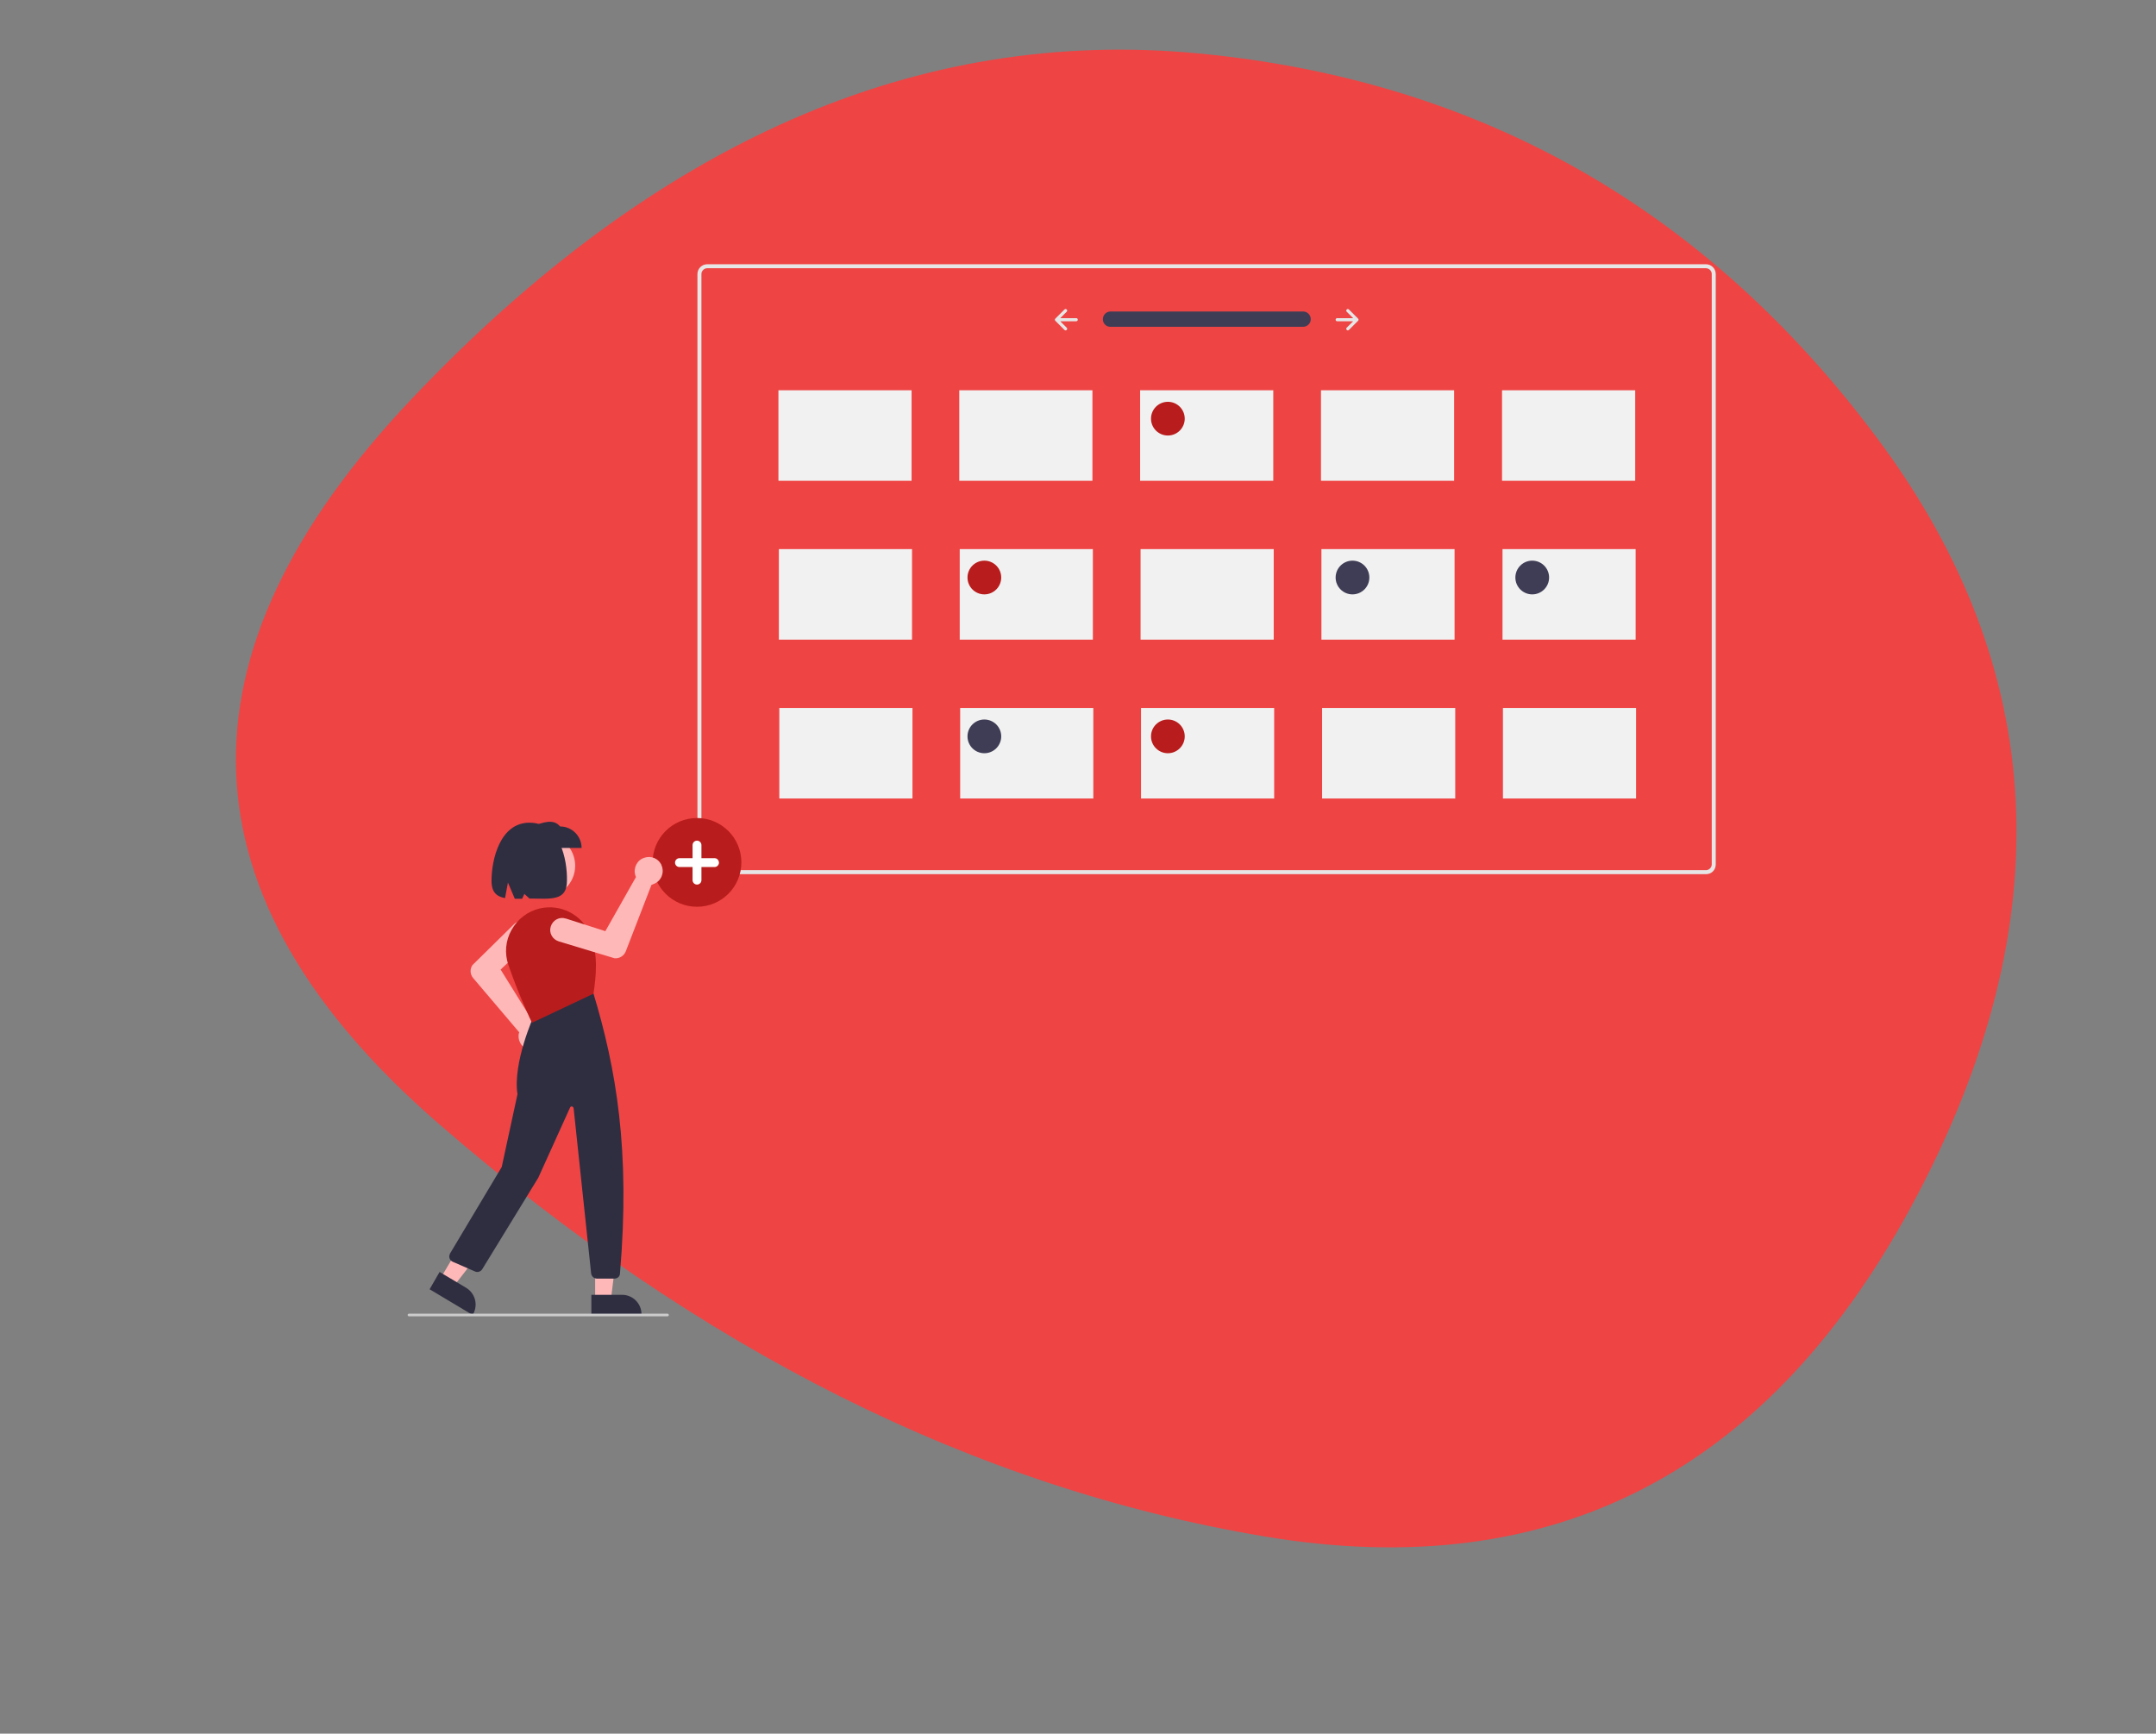 <?xml version="1.0" encoding="utf-8"?>
<!-- Generator: Adobe Illustrator 26.5.0, SVG Export Plug-In . SVG Version: 6.00 Build 0)  -->
<svg version="1.1" xmlns="http://www.w3.org/2000/svg" xmlns:xlink="http://www.w3.org/1999/xlink" x="0px" y="0px"
	 viewBox="0 0 971.6 781.4" style="enable-background:new 0 0 971.6 781.4;" xml:space="preserve">
<rect x="0" y="0" width="971.6" height="781.4" fill="#808080" stroke="none"/>
<style type="text/css">
	.st0{clip-path:url(#SVGID_00000079464420610284992020000011764222443482988420_);}
	.st1{fill:#EF4444;}
	.st2{fill:#E6E6E6;}
	.st3{fill:#3F3D56;}
	.st4{fill:#B91C1C;}
	.st5{fill:#FFFFFF;}
	.st6{fill:#F1F1F1;}
	.st7{fill:#FFB8B8;}
	.st8{fill:#2F2E41;}
	.st9{fill:#CCCCCC;}
</style>
<g id="Calque_2">
	<g>
		<g>
			<defs>
				<path id="SVGID_1_" d="M863.7,539.3c-65.4,124.1-163.4,175.1-293.9,153.2c-130.5-21.9-254.6-84-372.2-186.1
					S76,295.3,185.7,179.6S413.6,12,540.3,24.1s228.6,70,305.8,173.6S929.1,415.2,863.7,539.3z"/>
			</defs>
			<clipPath id="SVGID_00000005253690285357233580000008967059164856476605_">
				<use xlink:href="#SVGID_1_"  style="overflow:visible;"/>
			</clipPath>
			<g style="clip-path:url(#SVGID_00000005253690285357233580000008967059164856476605_);">
				<path class="st1" d="M863.7,539.3c-65.4,124.1-163.4,175.1-293.9,153.2c-130.5-21.9-254.6-84-372.2-186.1S76,295.3,185.7,179.6
					S413.6,12,540.3,24.1s228.6,70,305.8,173.6S929.1,415.2,863.7,539.3z"/>
			</g>
		</g>
	</g>
</g>
<g id="Calque_1">
	<path class="st2" d="M768.9,394H318.7c-2.4,0-4.4-2-4.4-4.4V123.5c0-2.4,2-4.4,4.4-4.4h450.1c2.4,0,4.4,2,4.4,4.4v266.1
		C773.2,392.1,771.3,394,768.9,394z M318.7,120.9c-1.4,0-2.6,1.2-2.6,2.6v266.1c0,1.4,1.2,2.6,2.6,2.6h450.1c1.4,0,2.6-1.2,2.6-2.6
		V123.5c0-1.4-1.2-2.6-2.6-2.6H318.7z"/>
	<path id="bbcc4262-a9b8-4c1e-bf70-e1245b5187b9-657" class="st3" d="M500.4,140.4c-1.9,0-3.4,1.6-3.4,3.5c0,1.9,1.5,3.4,3.4,3.4
		h86.8c1.9,0,3.5-1.5,3.5-3.4c0-1.9-1.5-3.5-3.4-3.5l0,0c0,0-0.1,0-0.1,0H500.4z"/>
	<path class="st2" d="M606.9,139.5c-0.3,0.3-0.3,0.7,0,1c0,0,0,0,0,0l0,0l2.9,2.9h-7.2c-0.4,0-0.7,0.3-0.7,0.7
		c0,0.4,0.3,0.7,0.7,0.7h7.2l-2.9,2.9c-0.3,0.3-0.3,0.7,0,1c0.3,0.3,0.7,0.3,1,0l0,0l4.1-4.1c0.3-0.3,0.3-0.7,0-1l-4.1-4.1
		C607.6,139.2,607.2,139.2,606.9,139.5C606.9,139.5,606.9,139.5,606.9,139.5L606.9,139.5z"/>
	<path class="st2" d="M480.7,139.5c0.3,0.3,0.3,0.7,0,1l0,0l-2.9,2.9h7.2c0.4,0,0.7,0.3,0.7,0.7c0,0.4-0.3,0.7-0.7,0.7c0,0,0,0,0,0
		h-7.2l2.9,2.9c0.3,0.3,0.3,0.7,0,1c-0.3,0.3-0.7,0.3-1,0l0,0l-4.1-4.1c-0.3-0.3-0.3-0.7,0-1l4.1-4.1
		C480,139.2,480.4,139.2,480.7,139.5L480.7,139.5z"/>
	<path class="st4" d="M314.1,408.7c-11,0-20-8.9-20-20c0-11,8.9-20,20-20c11,0,20,8.9,20,20S325.1,408.7,314.1,408.7z"/>
	<path class="st5" d="M322,386.8h-5.9v-5.9c0-1.1-0.9-2-2-2c-1.1,0-2,0.9-2,2c0,0,0,0,0,0v5.9h-5.9c-1.1,0-2,0.9-2,2s0.9,2,2,2
		c0,0,0,0,0,0h5.9v5.9c0,1.1,0.9,2,2,2c1.1,0,2-0.9,2-2v-5.9h5.9c1.1,0,2-0.9,2-2C323.9,387.6,323.1,386.8,322,386.8
		C322,386.8,322,386.8,322,386.8L322,386.8z"/>
	<rect x="350.8" y="175.9" class="st6" width="60" height="40.8"/>
	<rect x="432.3" y="175.9" class="st6" width="60" height="40.8"/>
	<rect x="513.8" y="175.9" class="st6" width="60" height="40.8"/>
	<rect x="595.3" y="175.9" class="st6" width="60" height="40.8"/>
	<rect x="676.9" y="175.9" class="st6" width="60" height="40.8"/>
	<rect x="351" y="247.5" class="st6" width="60" height="40.8"/>
	<rect x="432.5" y="247.5" class="st6" width="60" height="40.8"/>
	<rect x="514" y="247.5" class="st6" width="60" height="40.8"/>
	<rect x="595.5" y="247.5" class="st6" width="60" height="40.8"/>
	<rect x="677.1" y="247.5" class="st6" width="60" height="40.8"/>
	<rect x="351.2" y="319.1" class="st6" width="60" height="40.8"/>
	<rect x="432.7" y="319.1" class="st6" width="60" height="40.8"/>
	<rect x="514.2" y="319.1" class="st6" width="60" height="40.8"/>
	<rect x="595.8" y="319.1" class="st6" width="60" height="40.8"/>
	<rect x="677.3" y="319.1" class="st6" width="60" height="40.8"/>
	<circle class="st4" cx="526.3" cy="188.7" r="7.6"/>
	<circle class="st4" cx="443.6" cy="260.3" r="7.6"/>
	<circle class="st4" cx="526.3" cy="331.9" r="7.6"/>
	<circle class="st3" cx="609.5" cy="260.3" r="7.6"/>
	<circle class="st3" cx="690.5" cy="260.3" r="7.6"/>
	<circle class="st3" cx="443.6" cy="331.9" r="7.6"/>
	<circle class="st7" cx="245.1" cy="390.2" r="14.1"/>
	<path class="st7" d="M240,473.4c-0.2,0-0.4,0-0.5,0c-3.5-0.3-6-3.3-5.8-6.8c0-0.2,0.1-0.5,0.1-0.7c0-0.2,0.1-0.4,0.2-0.6
		l-20.8-24.5c-1.4-1.7-1.5-4-0.3-5.8l0,0l18.7-18.4c2.1-2.1,5.5-2.1,7.6,0.1c2.1,2.1,2.1,5.5-0.1,7.6c0,0,0,0-0.1,0.1L225.6,437
		l14.8,23.8c0.3,0,0.6,0,0.8,0.1c3.4,0.7,5.6,4,4.9,7.4C245.6,471.2,243,473.4,240,473.4L240,473.4z"/>
	<polygon class="st7" points="268.2,585.9 275.3,585.9 278.6,558.8 268.2,558.8 	"/>
	<path class="st8" d="M266.5,583.6l13.8,0h0c4.9,0,8.8,3.9,8.8,8.8v0.3l-22.6,0L266.5,583.6z"/>
	<polygon class="st7" points="198.5,576.2 204.5,579.7 221.2,558.2 212.3,552.9 	"/>
	<path class="st8" d="M198.1,573.3l11.9,7.1l0,0c4.2,2.5,5.6,7.9,3.1,12.1l0,0l-0.1,0.2l-19.4-11.6L198.1,573.3z"/>
	<path class="st8" d="M276.9,576.3h-7.9c-1.3,0-2.4-1-2.6-2.3l-7.9-74.5c-0.1-0.5-0.5-0.8-0.9-0.8c-0.3,0-0.6,0.2-0.7,0.5
		l-14.3,31.6l-25.3,41.3c-0.7,1.1-2.1,1.5-3.2,1l-10.1-4.4c-1.3-0.6-1.9-2.1-1.3-3.4c0-0.1,0.1-0.2,0.1-0.3l23.3-39l7.1-32.8
		c-2.2-14.2,7.4-35.4,7.5-35.6l0-0.1l26.5-10.4l0.1,0.2c10.4,34.3,16.8,71.2,12.1,126.6C279.4,575.3,278.3,576.3,276.9,576.3z"/>
	<path class="st4" d="M239.7,461l-0.1-0.3c-0.1-0.1-6-12.6-10.5-25.8c-1.8-5.2-1.3-10.9,1.4-15.7c2.7-4.9,7.2-8.4,12.6-9.7l0,0
		c9.6-2.3,19.3,2.8,23,11.9c3.6,9,2.5,18.6,1.4,26.2l0,0.2l-0.1,0.1L239.7,461z"/>
	<path class="st8" d="M262.1,382.2h-22.3v-9.7c4.9-1.9,9.7-3.6,12.6,0C257.8,372.5,262.1,376.9,262.1,382.2L262.1,382.2z"/>
	<path class="st8" d="M238.6,370.8c-13.3,0-17.1,16.7-17.1,26.2c0,5.3,2.4,7.1,6.1,7.8l1.3-7l3.1,7.3c1.1,0,2.2,0,3.3,0l1-2.2
		l2.3,2.1c9.4,0,16.9,1.4,16.9-8C255.7,387.5,252.4,370.8,238.6,370.8z"/>
	<path class="st7" d="M297.9,389.5c0.1,0.2,0.2,0.3,0.2,0.5c1.4,3.2,0,6.9-3.2,8.3c-0.2,0.1-0.4,0.2-0.7,0.3
		c-0.2,0.1-0.4,0.1-0.6,0.2l-11.6,30c-0.8,2-2.8,3.3-5,3.1l-0.1,0l-25.1-7.6c-2.9-0.9-4.5-3.9-3.6-6.7c0.9-2.9,3.9-4.5,6.7-3.6l0,0
		c0,0,0.1,0,0.1,0l17.8,5.7l13.8-24.4c-0.1-0.3-0.2-0.5-0.3-0.8c-1-3.3,0.8-6.9,4.1-7.9C293.4,385.6,296.5,386.9,297.9,389.5
		L297.9,389.5z"/>
	<path class="st9" d="M300.8,593.3H184.3c-0.3,0-0.6-0.3-0.6-0.6c0-0.3,0.3-0.6,0.6-0.6h116.5c0.3,0,0.6,0.3,0.6,0.6
		C301.4,593.1,301.1,593.3,300.8,593.3z"/>
</g>
</svg>

